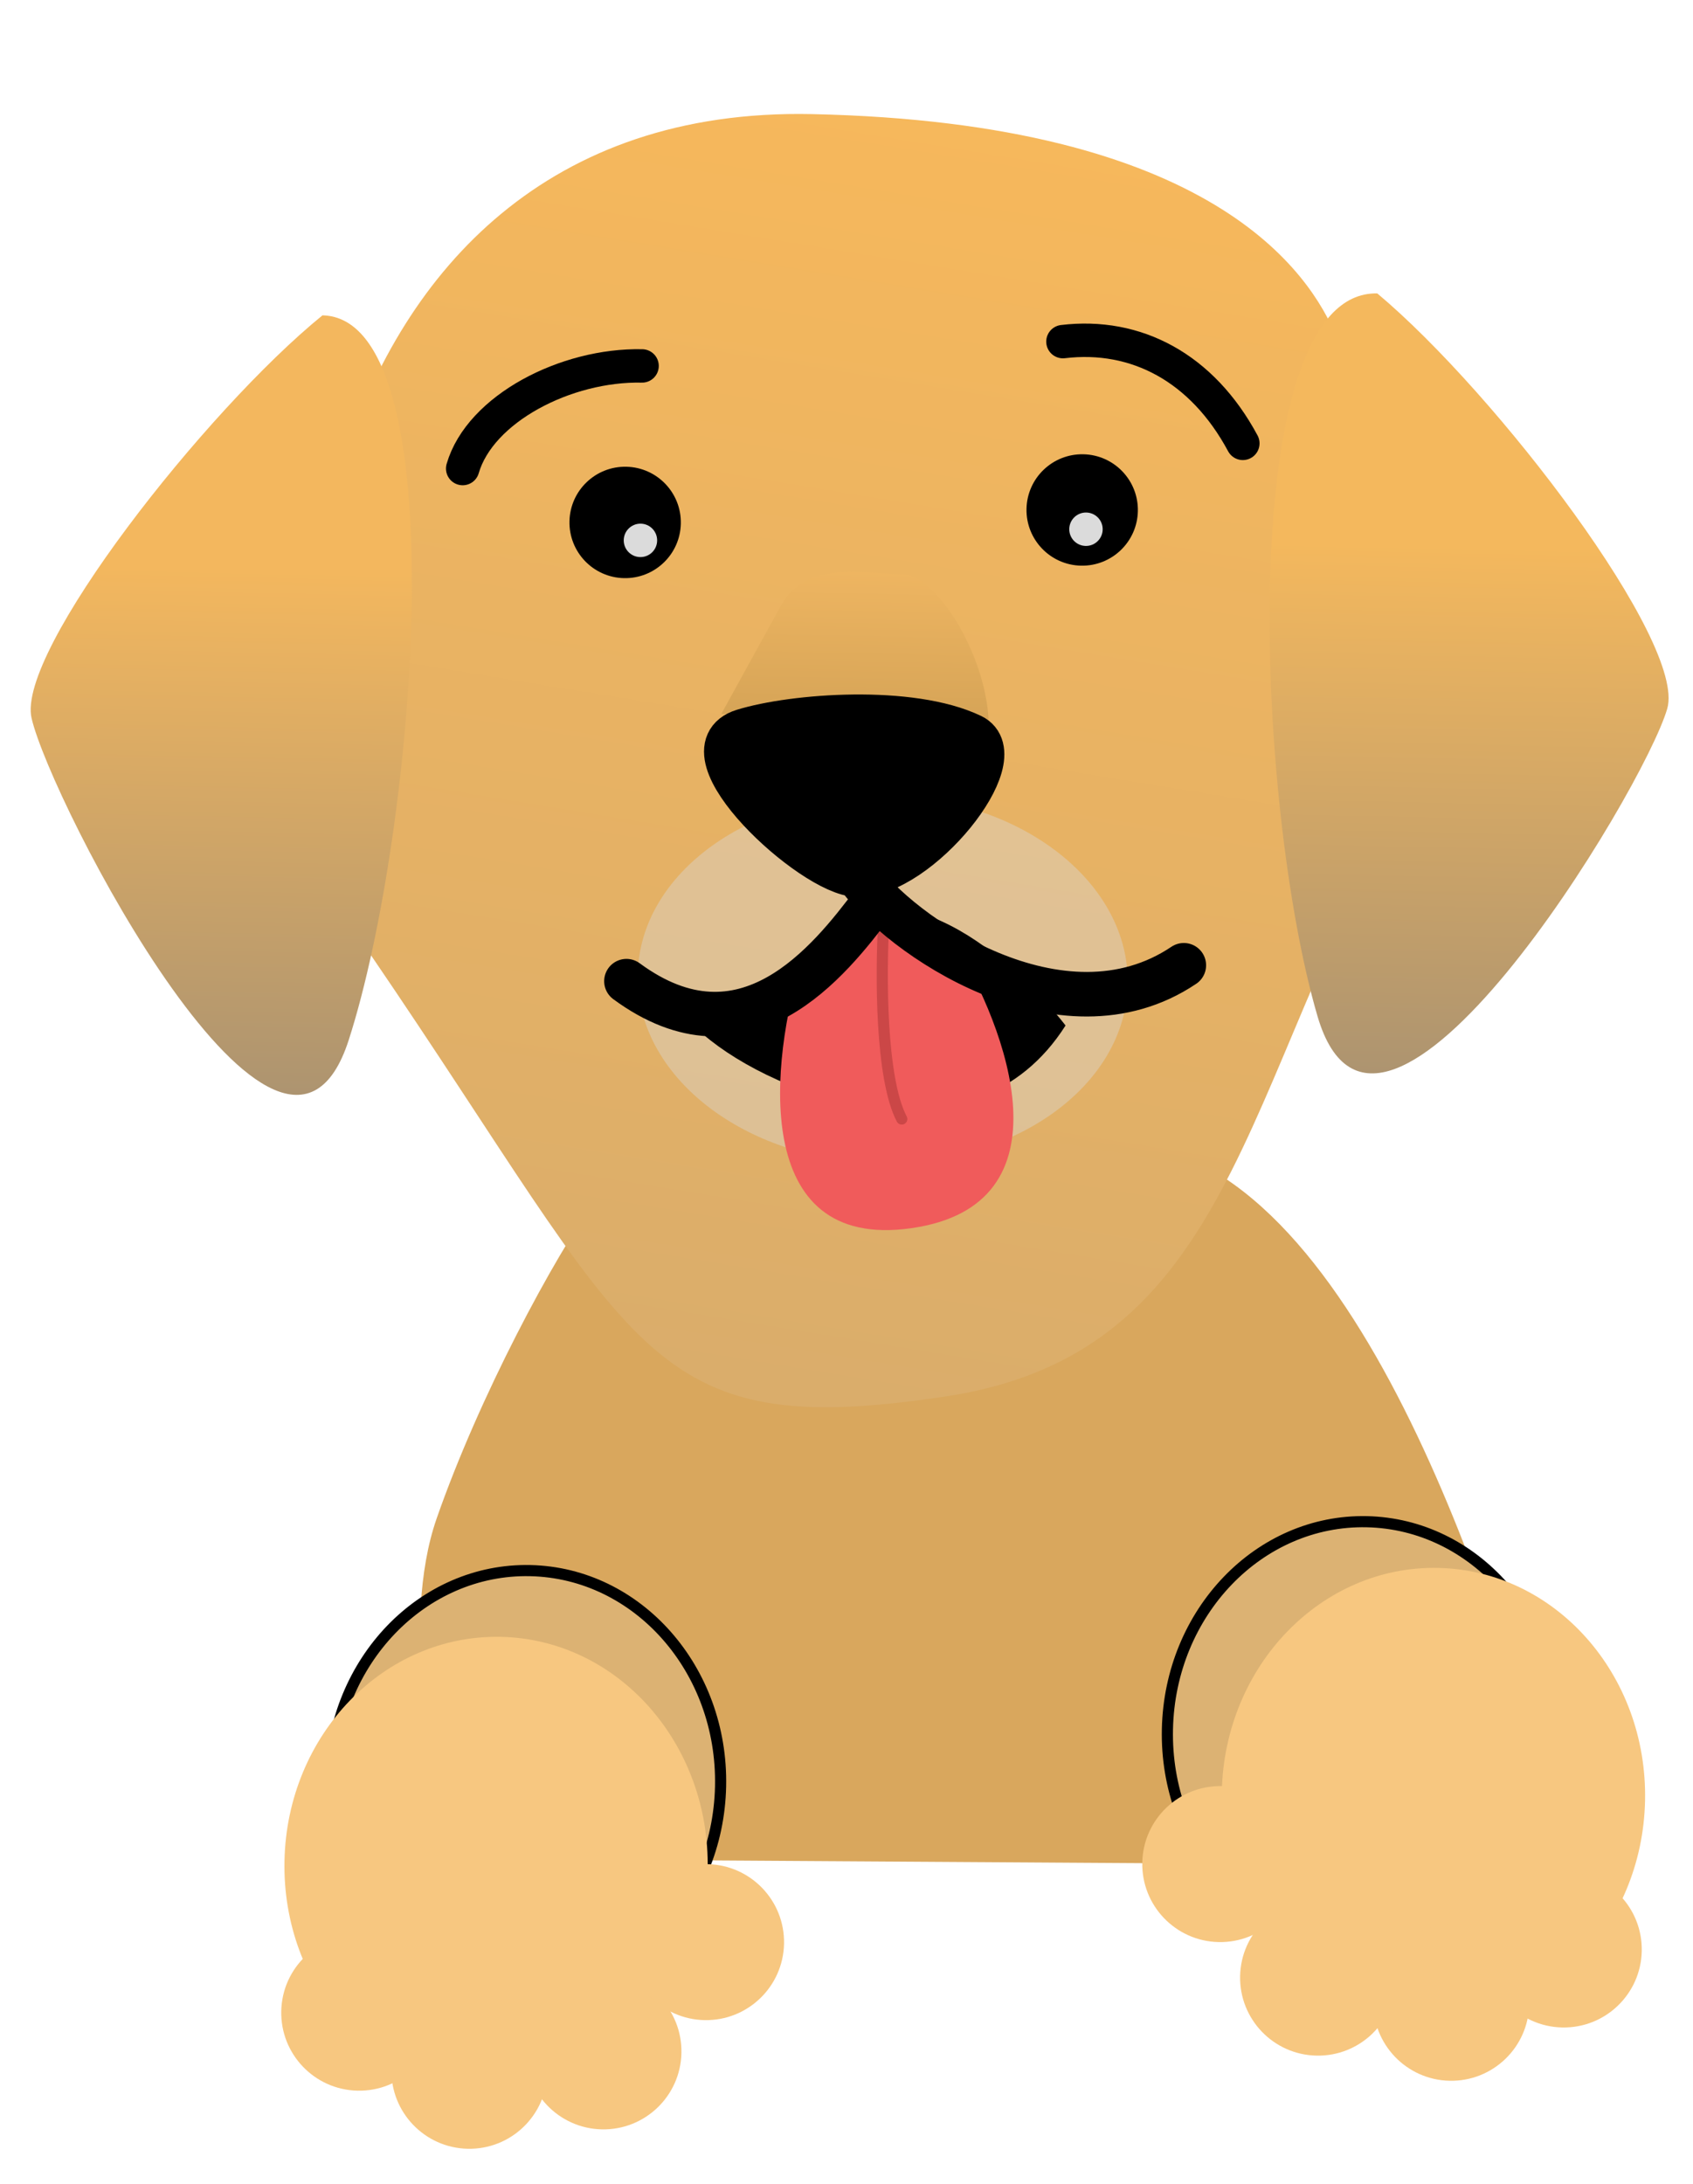 <svg width="152" height="196" viewBox="0 0 152 196" fill="none" xmlns="http://www.w3.org/2000/svg">
<path d="M39.204 136.284C42.995 125.411 49.687 112.877 53.703 107.327L104.612 103.181C124.406 109.131 136.175 150.702 140.558 167.467L41.245 166.835C38.672 160.429 35.922 145.699 39.204 136.284Z" fill="#D9A75D"/>
<path d="M128.185 68.24C111.395 94.806 112.252 121.187 84.95 125.325C57.647 129.463 57.531 121.235 33.288 85.707C21.457 68.368 25.428 9.222 72.917 10.242C108.909 11.015 117.621 24.511 119.998 30.258C128.556 50.947 125.541 50.796 128.185 68.24Z" fill="url(#paint0_linear_129_2)"/>
<path d="M2.833 64.452C1.46 58.47 18.444 36.841 28.952 28.303C41.148 28.564 37.343 74.619 31.31 93.341C25.276 112.063 4.55 71.931 2.833 64.452Z" fill="url(#paint1_linear_129_2)"/>
<path d="M149.688 63.604C151.405 57.688 134.394 35.33 123.655 26.335C110.741 26.058 112.731 72.237 118.287 91.207C123.843 110.178 147.542 71 149.688 63.604Z" fill="url(#paint2_linear_129_2)"/>
<path d="M41.54 42.054C43.1 36.686 50.815 32.696 57.646 32.843" stroke="black" stroke-width="3" stroke-linecap="round"/>
<path d="M111.584 39.793C107.937 32.999 102.002 29.871 95.432 30.661" stroke="black" stroke-width="3" stroke-linecap="round"/>
<circle cx="56.127" cy="46.89" r="5" transform="rotate(1.23 56.127 46.89)" fill="black"/>
<circle cx="97.16" cy="45.771" r="5" transform="rotate(1.23 97.16 45.771)" fill="black"/>
<path d="M64.76 64.079L70.018 54.529C72.215 50.282 77.244 51.464 81.032 51.545C84.082 51.611 88.46 58.683 88.754 64.594L64.76 64.079Z" fill="url(#paint3_linear_129_2)"/>
<ellipse opacity="0.4" cx="79.252" cy="87.896" rx="22" ry="16.5" transform="rotate(1.23 79.252 87.896)" fill="#DBDBDB"/>
<path d="M95.666 92.043C87.385 105.069 69.689 98.487 63.142 92.845L76.885 81.638C86.267 79.505 95.666 92.043 95.666 92.043Z" fill="black"/>
<path d="M81.817 110.233C67.278 112.303 69.201 95.074 71.98 86.201L78.554 81.379L85.605 84.508C90.401 92.221 96.357 108.163 81.817 110.233Z" fill="#F05B5B"/>
<path d="M80.519 100.669C80.648 100.913 80.951 101.007 81.195 100.878C81.439 100.749 81.533 100.447 81.404 100.202L80.519 100.669ZM78.839 82.867C78.708 85.047 78.633 88.541 78.832 91.953C78.932 93.659 79.101 95.353 79.368 96.855C79.634 98.349 80.003 99.69 80.519 100.669L81.404 100.202C80.959 99.36 80.612 98.139 80.353 96.68C80.095 95.229 79.929 93.577 79.831 91.895C79.634 88.53 79.708 85.076 79.837 82.927L78.839 82.867Z" fill="#CB4747"/>
<path d="M76.953 78.506C82.452 78.624 91.046 67.9 87.222 66.062C81.777 63.445 71.258 64.219 66.727 65.622C61.017 67.391 72.954 78.42 76.953 78.506Z" fill="black"/>
<path d="M76.953 78.506C82.452 78.624 91.046 67.9 87.222 66.062C81.777 63.445 71.258 64.219 66.727 65.622C61.017 67.391 72.954 78.42 76.953 78.506ZM76.953 78.506C80.671 83.92 95.325 94.002 106.285 86.636M78.399 81.038C74.452 86.288 66.877 95.892 56.243 88.063" stroke="black" stroke-width="4" stroke-linecap="round"/>
<path d="M64.694 160.337C64.468 170.828 56.453 179.165 46.79 178.957C37.127 178.75 29.476 170.077 29.702 159.586C29.927 149.095 37.943 140.758 47.605 140.966C57.268 141.173 64.919 149.846 64.694 160.337Z" fill="#DCB273"/>
<path d="M64.694 160.337C64.468 170.828 56.453 179.165 46.79 178.957C37.127 178.75 29.476 170.077 29.702 159.586C29.927 149.095 37.943 140.758 47.605 140.966C57.268 141.173 64.919 149.846 64.694 160.337Z" stroke="black"/>
<ellipse cx="44.537" cy="167.406" rx="19" ry="20.5" transform="rotate(1.23 44.537 167.406)" fill="#F7C780"/>
<circle cx="32.25" cy="180.645" r="7" transform="rotate(1.23 32.25 180.645)" fill="#F7C780"/>
<circle cx="42.141" cy="185.859" r="7" transform="rotate(1.23 42.141 185.859)" fill="#F7C780"/>
<circle cx="54.181" cy="184.117" r="7" transform="rotate(1.23 54.181 184.117)" fill="#F7C780"/>
<circle cx="63.393" cy="174.312" r="7" transform="rotate(1.23 63.393 174.312)" fill="#F7C780"/>
<path d="M104.813 155.197C104.588 165.688 112.239 174.361 121.901 174.568C131.564 174.776 139.58 166.439 139.805 155.948C140.03 145.457 132.38 136.784 122.717 136.577C113.054 136.369 105.038 144.706 104.813 155.197Z" fill="#DCB273"/>
<path d="M104.813 155.197C104.588 165.688 112.239 174.361 121.901 174.568C131.564 174.776 139.58 166.439 139.805 155.948C140.03 145.457 132.38 136.784 122.717 136.577C113.054 136.369 105.038 144.706 104.813 155.197Z" stroke="black"/>
<ellipse cx="19" cy="20.5" rx="19" ry="20.5" transform="matrix(-1 -0.021 -0.021 1 148.125 141.123)" fill="#F7C780"/>
<circle cx="7" cy="7" r="7" transform="matrix(-1 -0.021 -0.021 1 147.546 168.117)" fill="#F7C780"/>
<circle cx="7" cy="7" r="7" transform="matrix(-1 -0.021 -0.021 1 137.441 172.901)" fill="#F7C780"/>
<circle cx="7" cy="7" r="7" transform="matrix(-1 -0.021 -0.021 1 125.486 170.644)" fill="#F7C780"/>
<circle cx="7" cy="7" r="7" transform="matrix(-1 -0.021 -0.021 1 116.703 160.453)" fill="#F7C780"/>
<circle cx="57.5" cy="48.5" r="1.5" fill="#DBDBDB"/>
<circle cx="97.5" cy="47.5" r="1.5" fill="#DBDBDB"/>
<defs>
<linearGradient id="paint0_linear_129_2" x1="82.979" y1="7.458" x2="63.982" y2="123.577" gradientUnits="userSpaceOnUse">
<stop stop-color="#F7B85B"/>
<stop offset="1" stop-color="#DAAD6B"/>
</linearGradient>
<linearGradient id="paint1_linear_129_2" x1="20.028" y1="51.116" x2="19.019" y2="98.106" gradientUnits="userSpaceOnUse">
<stop stop-color="#F3B75E"/>
<stop offset="1" stop-color="#AD9470"/>
</linearGradient>
<linearGradient id="paint2_linear_129_2" x1="132.098" y1="49.021" x2="131.079" y2="96.51" gradientUnits="userSpaceOnUse">
<stop stop-color="#F4B85D"/>
<stop offset="1" stop-color="#AD9470"/>
</linearGradient>
<linearGradient id="paint3_linear_129_2" x1="77.036" y1="51.34" x2="76.757" y2="64.337" gradientUnits="userSpaceOnUse">
<stop stop-color="#EEB561"/>
<stop offset="1" stop-color="#D6A457"/>
</linearGradient>
</defs>
</svg>
